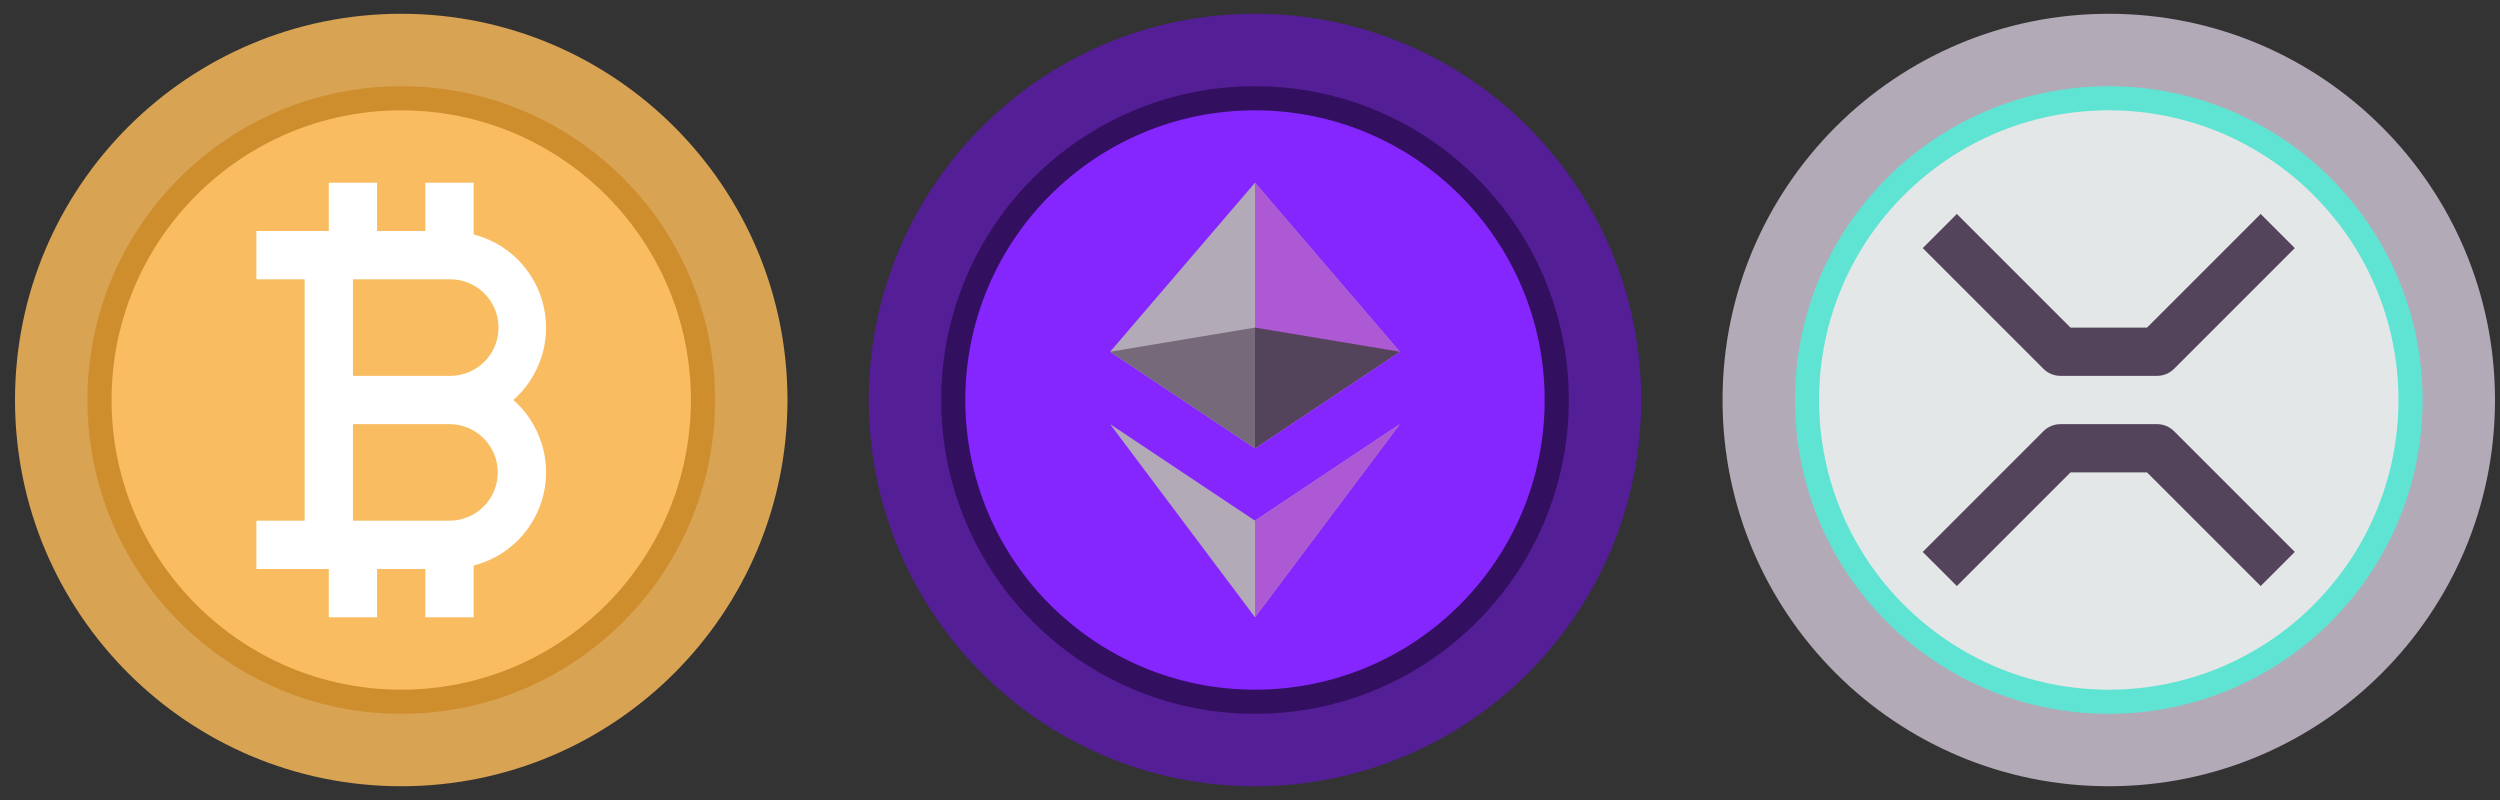 <svg width="125" height="40" viewBox="0 0 125 40" fill="none" xmlns="http://www.w3.org/2000/svg">
    <rect x="0" y="0" width="125" height="40" fill="#333333" stroke="none"/>
    <path
        d="M20.061 39.312C30.727 39.312 39.373 30.666 39.373 20C39.373 9.335 30.727 0.689 20.061 0.689C9.396 0.689 0.75 9.335 0.75 20C0.75 30.666 9.396 39.312 20.061 39.312Z"
        fill="#D8A353" />
    <path
        d="M20.062 35.691C28.727 35.691 35.752 28.666 35.752 20C35.752 11.335 28.727 4.31 20.062 4.31C11.396 4.31 4.371 11.335 4.371 20C4.371 28.666 11.396 35.691 20.062 35.691Z"
        fill="#CE8E2E" />
    <path
        d="M20.061 34.484C28.06 34.484 34.545 27.999 34.545 20C34.545 12.001 28.06 5.517 20.061 5.517C12.062 5.517 5.578 12.001 5.578 20C5.578 27.999 12.062 34.484 20.061 34.484Z"
        fill="#F9BC61" />
    <path
        d="M25.888 19.793C26.49 19.192 26.922 18.443 27.141 17.622C27.359 16.8 27.356 15.936 27.132 15.116C26.908 14.296 26.471 13.55 25.865 12.954C25.259 12.358 24.506 11.933 23.682 11.723V9.137H21.268V11.551H18.854V9.137H16.44V11.551H12.819V13.965H15.233V26.035H12.819V28.449H16.44V30.863H18.854V28.449H21.268V30.863H23.682V28.276C24.531 28.06 25.304 27.616 25.919 26.992C26.534 26.368 26.966 25.589 27.171 24.737C27.375 23.885 27.343 22.994 27.078 22.16C26.813 21.325 26.326 20.578 25.668 20C25.742 19.934 25.816 19.865 25.888 19.793ZM22.475 26.035H17.647V21.207H22.475C23.115 21.207 23.729 21.461 24.182 21.914C24.635 22.367 24.889 22.981 24.889 23.621C24.889 24.261 24.635 24.875 24.182 25.328C23.729 25.781 23.115 26.035 22.475 26.035ZM22.55 18.793C22.525 18.793 22.47 18.806 22.475 18.793H17.647V13.965H22.475C23.115 13.955 23.733 14.2 24.193 14.646C24.653 15.092 24.916 15.702 24.926 16.342C24.936 16.982 24.692 17.6 24.246 18.06C23.8 18.519 23.19 18.783 22.55 18.793Z"
        fill="white" />
    <path
        d="M62.75 39.312C73.415 39.312 82.061 30.666 82.061 20C82.061 9.335 73.415 0.689 62.75 0.689C52.084 0.689 43.438 9.335 43.438 20C43.438 30.666 52.084 39.312 62.75 39.312Z"
        fill="#531E96" />
    <path
        d="M62.75 35.691C71.416 35.691 78.441 28.666 78.441 20C78.441 11.334 71.416 4.31 62.75 4.31C54.084 4.31 47.06 11.334 47.06 20C47.06 28.666 54.084 35.691 62.75 35.691Z"
        fill="#330F60" />
    <path
        d="M62.75 34.484C70.749 34.484 77.233 27.999 77.233 20C77.233 12.001 70.749 5.516 62.75 5.516C54.751 5.516 48.266 12.001 48.266 20C48.266 27.999 54.751 34.484 62.75 34.484Z"
        fill="#8526FE" />
    <path d="M69.991 17.587L62.75 9.136L55.508 17.587L62.751 22.414L69.991 17.587Z" fill="#B3AAB7" />
    <path d="M55.507 21.207L62.75 26.035L69.992 21.207L62.75 30.863L55.507 21.207Z" fill="#B3AAB7" />
    <path d="M62.751 26.035V30.863L69.992 21.207L62.751 26.035Z" fill="#AD59D4" />
    <path d="M62.751 9.136L62.752 22.414L69.992 17.587L62.751 9.136Z" fill="#AD59D4" />
    <path d="M62.751 16.379V22.414L69.992 17.587L62.751 16.379Z" fill="#53435B" />
    <path d="M55.508 17.587L62.751 22.414V16.379L55.508 17.587Z" fill="#75697A" />
    <path
        d="M105.438 39.312C116.104 39.312 124.75 30.666 124.75 20C124.75 9.335 116.104 0.689 105.438 0.689C94.773 0.689 86.127 9.335 86.127 20C86.127 30.666 94.773 39.312 105.438 39.312Z"
        fill="#B3AAB7" />
    <path
        d="M105.439 35.691C114.104 35.691 121.129 28.666 121.129 20C121.129 11.334 114.104 4.31 105.439 4.31C96.773 4.31 89.748 11.334 89.748 20C89.748 28.666 96.773 35.691 105.439 35.691Z"
        fill="#5FE4D4" />
    <path
        d="M105.438 34.484C113.437 34.484 119.922 27.999 119.922 20C119.922 12.001 113.437 5.516 105.438 5.516C97.439 5.516 90.955 12.001 90.955 20C90.955 27.999 97.439 34.484 105.438 34.484Z"
        fill="#E4E7E7" />
    <path
        d="M107.852 18.793H103.024C102.704 18.793 102.397 18.666 102.171 18.44L96.136 12.405L97.842 10.698L103.524 16.379H107.352L113.033 10.698L114.74 12.405L108.705 18.44C108.479 18.666 108.172 18.793 107.852 18.793ZM113.033 29.302L107.352 23.621H103.524L97.842 29.302L96.136 27.596L102.171 21.561C102.397 21.334 102.704 21.207 103.024 21.207H107.852C108.172 21.207 108.479 21.334 108.705 21.561L114.74 27.596L113.033 29.302Z"
        fill="#53435B" />
</svg>